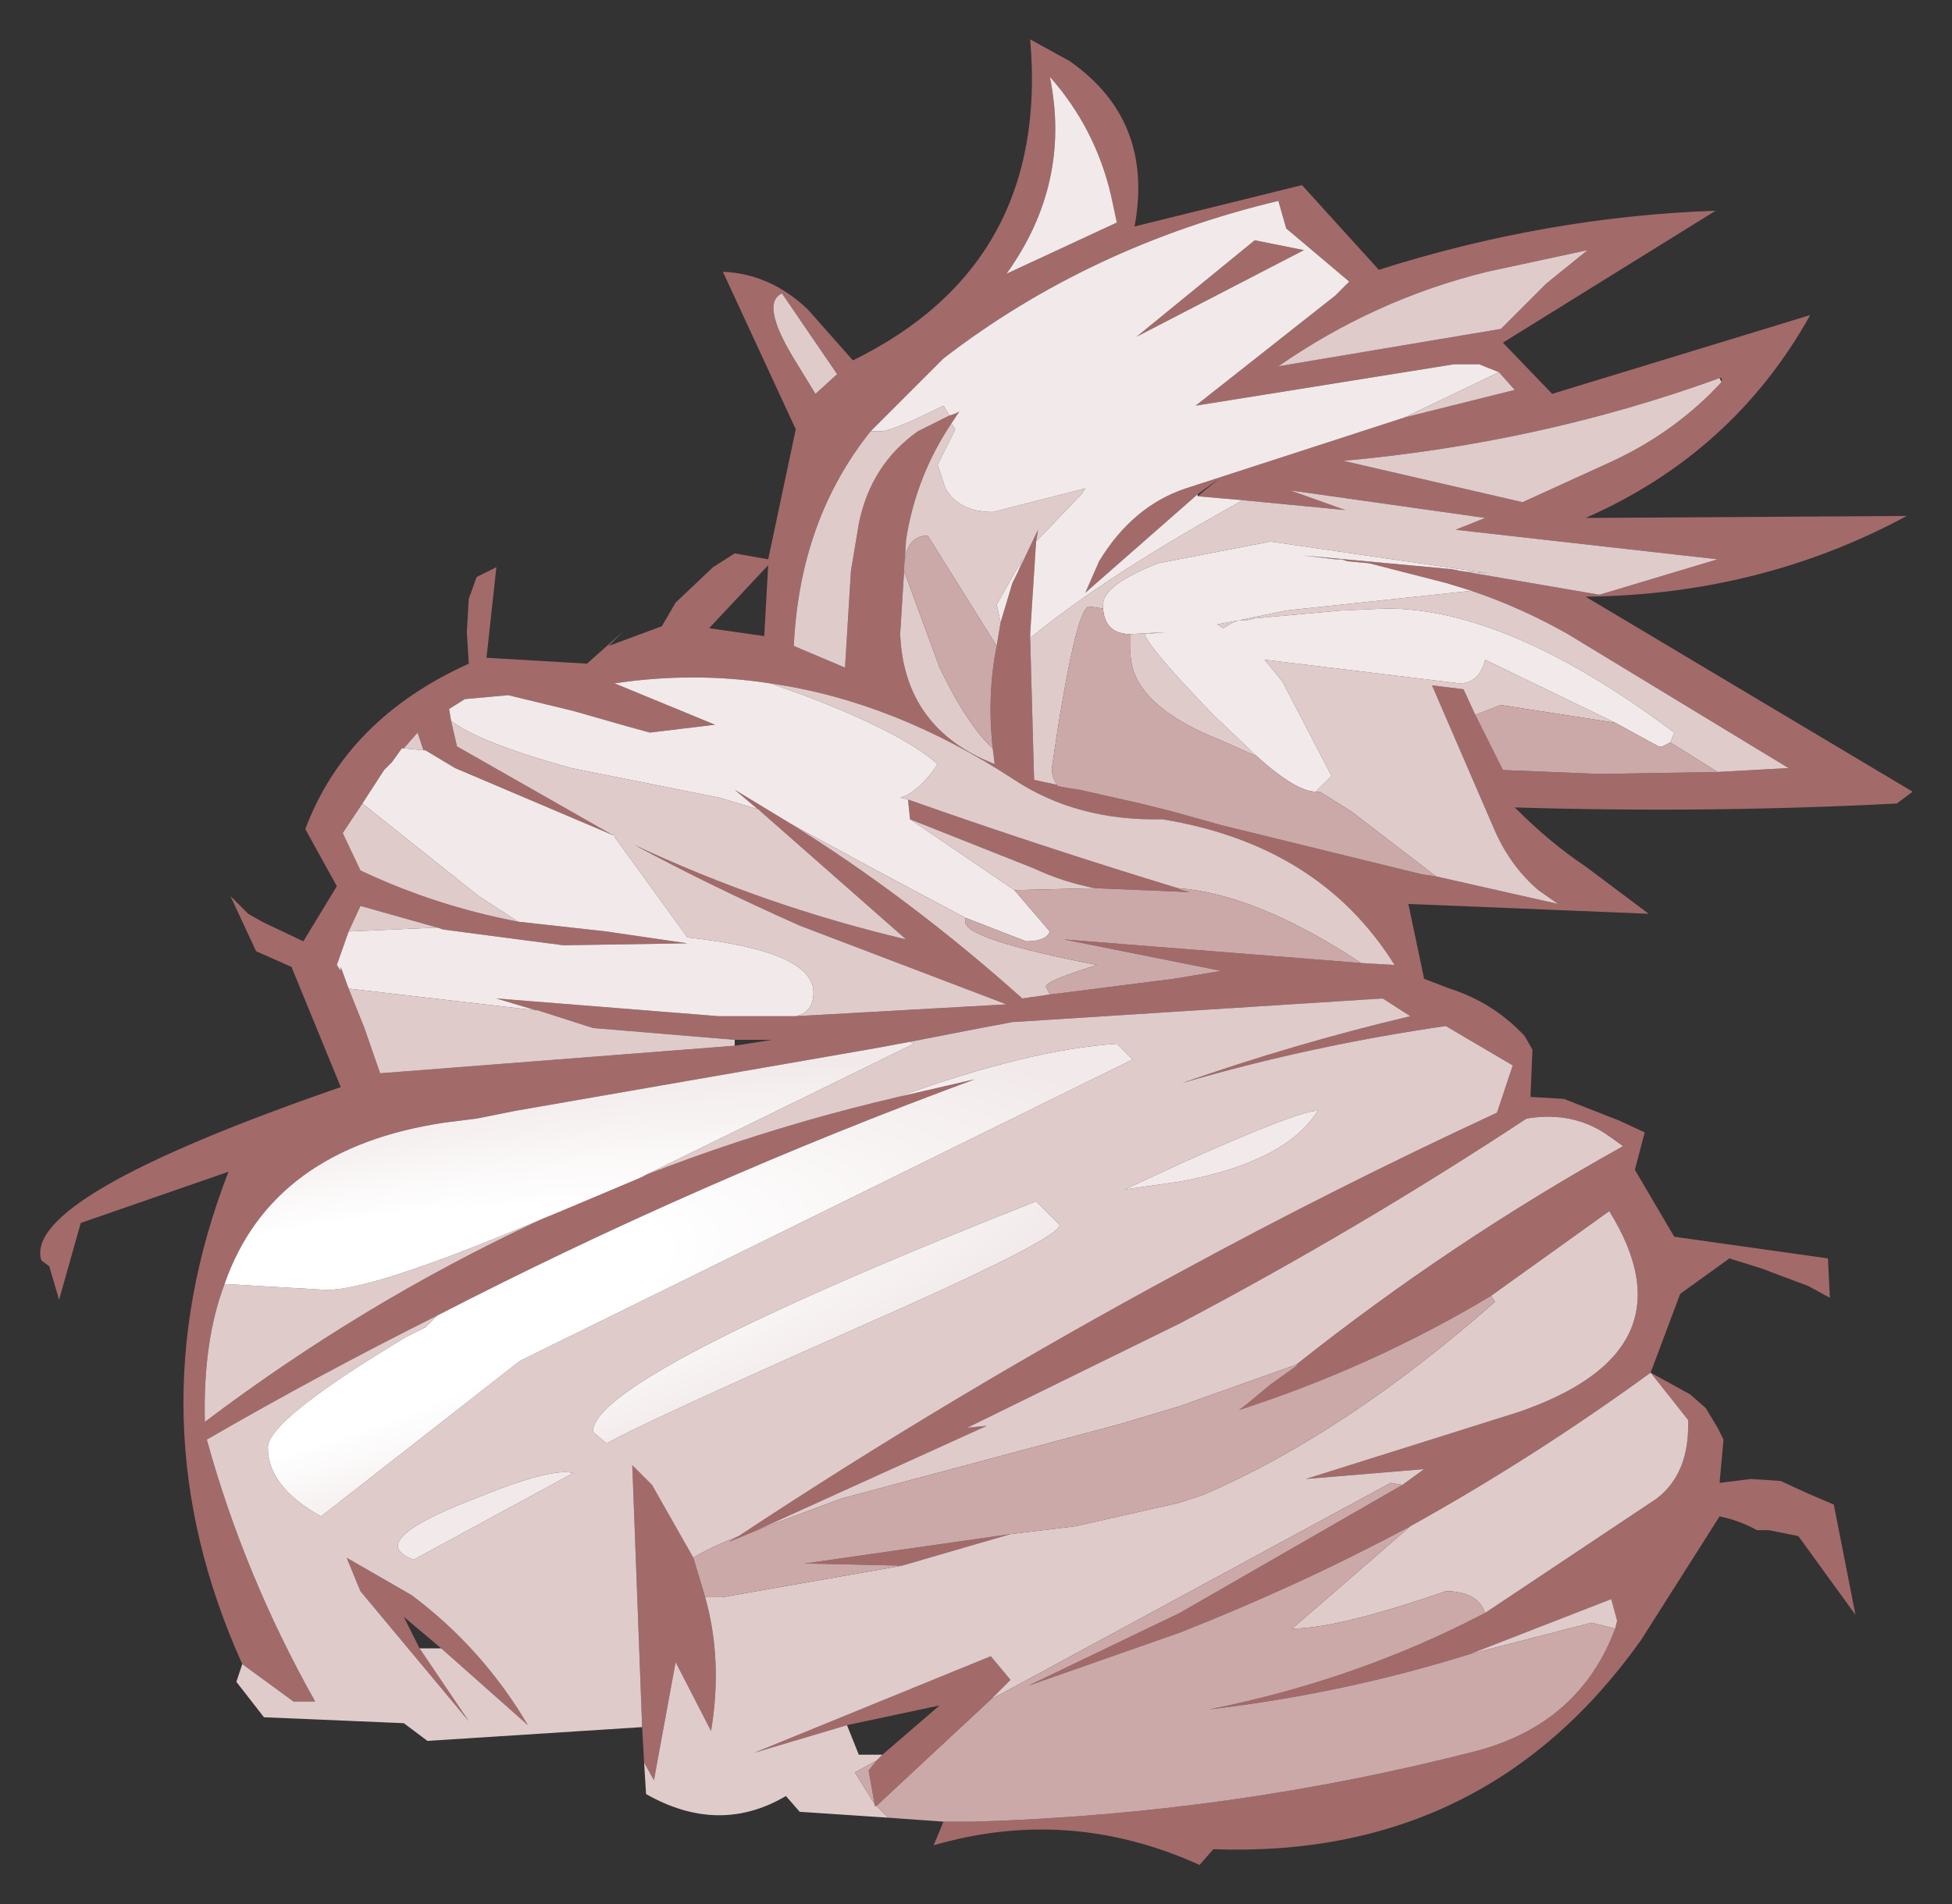 <?xml version="1.0" encoding="UTF-8" standalone="no"?>
<svg xmlns:xlink="http://www.w3.org/1999/xlink" height="48.35px" width="49.55px" xmlns="http://www.w3.org/2000/svg">
  <rect width="100%" height="100%" fill="#333333" stroke="none"/>
  <g transform="matrix(1.0, 0.0, 0.0, 1.0, 24.75, 24.2)">
    <path d="M13.35 -15.85 L14.5 -17.0 15.55 -17.85 13.0 -17.3 Q10.15 -16.6 7.7 -14.9 L13.35 -15.85 M12.8 -14.95 L12.3 -14.95 12.15 -14.95 5.6 -13.9 9.15 -16.7 9.5 -17.05 7.9 -18.4 7.7 -19.1 Q2.9 -17.95 -0.8 -15.1 L-2.65 -13.25 Q-4.45 -11.0 -4.6 -7.8 L-3.3 -7.25 -3.15 -9.7 -2.95 -10.9 Q-2.65 -12.4 -1.45 -13.25 L-0.65 -13.65 -0.5 -13.7 -0.4 -13.75 -0.6 -13.45 Q-1.5 -12.1 -1.75 -10.5 L-1.9 -8.1 Q-1.8 -5.7 0.5 -4.8 L0.45 -5.2 Q0.3 -6.55 0.55 -7.8 L0.65 -8.4 0.95 -9.4 1.1 -9.7 1.6 -10.75 1.55 -10.45 1.4 -8.1 1.4 -8.0 1.5 -4.4 2.65 -4.15 4.2 -3.8 5.0 -3.6 6.25 -3.25 11.35 -2.0 11.7 -1.95 14.8 -1.25 14.3 -1.6 Q13.6 -2.2 13.2 -3.1 L11.6 -6.8 12.4 -6.7 12.7 -6.05 13.4 -4.65 15.85 -4.55 18.85 -4.6 20.65 -4.7 15.05 -8.1 Q13.55 -8.95 11.95 -9.4 L10.0 -9.9 9.45 -9.95 9.3 -10.0 9.15 -10.0 8.3 -10.1 12.1 -9.75 12.35 -9.7 15.85 -9.1 18.85 -10.0 12.2 -10.75 12.95 -11.05 8.0 -11.75 9.4 -11.25 6.8 -11.5 5.65 -11.6 6.2 -12.05 5.65 -11.65 2.8 -9.15 3.15 -9.95 Q4.0 -11.35 5.35 -11.8 L10.9 -13.6 13.7 -14.3 13.3 -14.75 12.8 -14.95 M-18.6 18.05 Q-21.4 11.85 -18.95 5.55 L-22.7 6.85 -23.25 8.8 -23.5 7.95 -23.7 7.8 Q-24.2 6.2 -16.1 3.4 L-17.35 0.35 -18.25 -0.05 -18.9 -1.45 -18.45 -1.0 -18.1 -0.8 -17.05 -0.3 -16.2 -1.7 -17.0 -3.15 Q-15.95 -5.95 -12.85 -7.35 L-12.9 -8.15 -12.85 -9.0 -12.65 -9.55 -12.15 -9.8 -12.4 -7.5 -9.85 -7.35 -8.95 -8.15 -9.3 -7.8 -7.95 -8.3 -7.6 -8.9 -6.65 -9.8 -6.1 -10.15 -5.25 -10.0 -4.55 -13.3 -6.4 -17.3 Q-5.2 -17.25 -4.25 -16.35 L-3.1 -15.05 Q1.9 -17.5 1.4 -23.2 L2.4 -22.65 Q4.55 -21.15 4.05 -18.45 L8.3 -19.5 10.25 -17.35 Q14.5 -18.7 18.8 -18.85 L13.4 -15.5 14.65 -14.2 21.2 -16.2 Q19.25 -12.7 15.5 -11.05 L23.65 -11.1 Q19.95 -9.1 15.5 -9.05 L23.8 -4.1 23.4 -3.8 Q18.6 -3.55 13.7 -3.7 14.6 -2.8 15.5 -2.2 L17.1 -1.0 11.0 -1.25 11.4 0.65 12.05 0.9 Q13.15 1.25 13.95 2.1 L14.15 2.45 14.1 3.65 14.95 3.7 16.35 4.25 17.0 4.55 16.75 5.5 17.75 7.2 21.65 7.75 21.7 8.75 21.15 8.45 19.95 8.0 19.15 7.75 17.9 8.65 17.15 10.65 Q14.2 12.8 11.05 14.55 8.25 16.05 5.2 17.25 L1.35 18.6 5.2 16.75 10.85 13.5 11.4 13.1 8.4 13.35 13.8 11.65 Q18.3 10.1 16.1 6.55 L13.1 8.7 Q10.1 10.5 6.7 11.6 L6.9 11.45 7.5 10.95 8.2 10.45 8.15 10.45 Q12.05 7.35 16.45 4.9 L16.1 4.65 Q15.2 4.0 14.0 4.2 9.75 7.0 5.2 9.4 L-0.2 12.05 0.3 12.0 -5.65 14.7 -6.25 14.95 -6.0 14.8 Q-0.55 11.2 5.2 8.1 9.15 5.95 13.25 4.05 L13.65 2.85 11.95 1.85 Q8.5 2.35 5.25 3.3 8.1 2.3 11.05 1.6 L10.35 1.15 0.95 1.75 0.15 1.9 -1.65 2.25 -2.45 2.4 -11.65 4.0 -12.65 4.2 -13.45 4.3 Q-17.85 4.95 -19.05 8.4 -19.6 9.85 -19.55 11.9 -11.6 5.9 -1.95 3.65 L0.0 3.2 Q-7.05 5.8 -13.65 9.2 -16.65 10.7 -19.5 12.35 -18.55 15.8 -16.75 19.0 L-17.3 19.0 -18.6 18.05 M17.15 10.65 L18.15 11.2 18.55 11.55 18.85 12.05 19.0 12.35 18.9 13.45 19.7 13.35 20.45 13.4 21.1 13.7 21.8 14.0 22.35 16.8 20.9 14.8 20.15 14.65 19.85 14.65 Q19.4 14.4 18.9 14.3 L16.9 17.45 Q12.95 23.0 6.05 22.75 L5.7 23.15 Q2.4 21.65 -1.05 22.65 L-0.8 22.05 -0.45 22.05 0.0 22.05 Q6.55 21.85 12.75 20.25 15.35 19.55 16.25 17.15 L16.3 16.95 16.15 16.4 12.55 17.8 Q9.35 18.8 5.95 19.2 9.7 18.45 12.95 16.75 L17.3 13.85 Q18.15 13.2 18.1 11.85 L17.15 10.65 M-8.4 20.55 L-8.45 19.65 -8.7 13.0 -8.2 13.5 -7.15 15.35 -6.85 16.35 Q-6.4 17.95 -6.7 19.75 L-7.6 18.0 -8.05 20.45 -8.15 21.0 -8.4 20.55 M18.9 -14.6 Q14.35 -12.95 9.35 -12.5 L13.9 -11.45 16.2 -12.5 Q17.8 -13.25 18.95 -14.5 L18.95 -14.6 18.9 -14.6 M7.1 -18.1 L8.35 -17.85 4.1 -15.65 7.1 -18.1 M3.45 -19.25 Q3.05 -20.95 1.9 -22.25 2.45 -19.55 0.8 -17.25 L3.6 -18.55 3.45 -19.25 M1.9 1.05 L5.05 0.65 6.25 0.45 2.25 -0.35 9.8 0.25 10.65 0.3 Q8.75 -2.75 4.75 -3.4 2.6 -3.35 1.0 -4.4 -2.05 -6.4 -5.2 -6.85 -7.15 -7.15 -9.15 -6.85 L-6.6 -5.8 -8.25 -5.6 -8.8 -5.75 -10.2 -6.15 -11.85 -6.55 -12.95 -6.45 -13.35 -6.2 -13.3 -5.9 -13.15 -5.25 -9.2 -3.0 -13.2 -4.7 -13.95 -5.15 -14.0 -5.15 -14.15 -5.6 -14.5 -5.2 -14.55 -5.2 -14.8 -4.85 -15.0 -4.65 -15.55 -3.8 -16.05 -3.05 -15.6 -2.1 Q-13.7 -1.2 -11.6 -0.8 L-9.35 -0.55 -7.3 -0.25 -10.45 -0.2 -13.5 -0.6 -13.65 -0.65 -15.6 -1.2 -15.9 -0.55 -16.2 0.3 -16.1 0.45 -16.1 0.35 -15.9 0.9 -15.5 1.9 -15.1 3.05 -6.1 2.35 -5.15 2.2 -6.1 2.2 -9.7 1.9 -11.1 1.45 -11.15 1.45 -12.15 1.15 -6.5 1.6 -5.05 1.6 -4.75 1.6 -4.65 1.6 -4.55 1.6 0.8 1.3 -4.45 -0.7 Q-6.7 -1.7 -8.65 -2.75 -5.35 -1.2 -1.75 -0.35 L-5.5 -3.65 -5.45 -3.6 -6.1 -4.15 -4.7 -3.3 Q-1.65 -1.4 1.2 1.15 L1.9 1.05 M5.15 -1.65 L5.25 -1.6 5.45 -1.55 3.05 -1.65 Q2.25 -1.8 1.5 -2.15 L-1.65 -3.4 -1.7 -3.9 Q1.7 -2.7 5.15 -1.65 M0.9 14.75 L-1.85 15.55 -4.15 15.5 -4.35 15.5 0.9 14.75 M-3.25 19.6 L-5.6 20.3 0.4 17.85 0.9 18.45 0.4 18.95 -2.5 21.65 -2.55 21.65 -2.55 21.6 -2.7 20.75 -2.5 20.5 -2.45 20.45 -2.35 20.35 -0.9 19.1 -3.25 19.6 M-4.05 -14.2 L-3.5 -14.7 -4.9 -16.75 Q-5.45 -16.5 -4.6 -15.1 L-4.05 -14.2 M-6.75 -8.25 L-5.35 -8.05 -5.25 -9.85 -6.75 -8.25 M-14.1 17.65 L-12.85 19.5 -15.6 16.2 -15.95 15.35 -14.3 16.3 Q-12.5 17.65 -11.35 19.6 L-13.55 17.65 -14.5 16.85 -14.1 17.65" fill="#a36a6a" fill-rule="evenodd" stroke="none"/>
    <path d="M13.35 -15.85 L7.7 -14.9 Q10.15 -16.6 13.0 -17.3 L15.55 -17.85 14.5 -17.0 13.35 -15.85 M12.8 -14.95 L13.3 -14.75 13.7 -14.3 10.9 -13.6 13.3 -14.75 12.8 -14.95 M6.8 -11.5 L9.4 -11.25 8.0 -11.75 12.95 -11.05 12.2 -10.75 18.85 -10.0 15.85 -9.1 12.35 -9.7 13.0 -9.65 7.5 -10.45 4.65 -9.9 Q3.25 -9.35 3.25 -8.85 L3.25 -8.75 2.9 -8.8 Q2.55 -8.8 1.95 -4.7 1.95 -4.45 2.1 -4.25 L2.65 -4.15 1.5 -4.4 1.4 -8.0 Q3.35 -9.6 6.8 -11.5 M11.95 -9.4 Q13.55 -8.95 15.05 -8.1 L20.65 -4.7 18.85 -4.6 17.65 -5.35 17.75 -5.6 Q13.55 -8.75 10.45 -8.75 L9.3 -8.7 7.1 -8.5 6.9 -8.45 6.7 -8.45 7.9 -8.7 12.6 -9.2 11.95 -9.4 M12.7 -6.05 L12.4 -6.7 11.6 -6.8 13.2 -3.1 Q13.6 -2.2 14.3 -1.6 L14.8 -1.25 11.7 -1.95 9.55 -3.6 8.75 -4.1 8.65 -4.1 9.05 -4.5 7.8 -6.9 7.35 -7.45 12.3 -6.85 Q12.8 -6.85 12.95 -7.45 L16.25 -5.85 13.35 -6.3 12.7 -6.05 M1.55 -10.45 L1.6 -10.75 1.1 -9.7 1.2 -10.0 0.55 -8.85 0.65 -8.4 0.55 -7.8 -1.2 -10.6 Q-1.8 -10.6 -1.8 -9.7 L-0.9 -7.25 Q-0.2 -5.8 0.45 -5.2 L0.5 -4.8 Q-1.8 -5.7 -1.9 -8.1 L-1.75 -10.5 Q-1.5 -12.1 -0.6 -13.45 L-0.5 -13.3 -0.95 -12.4 -0.75 -11.8 Q-0.4 -11.2 0.45 -11.2 L2.8 -11.8 2.7 -11.65 1.55 -10.45 M-0.65 -13.65 L-1.45 -13.25 Q-2.65 -12.4 -2.95 -10.9 L-3.15 -9.7 -3.3 -7.25 -4.6 -7.8 Q-4.45 -11.0 -2.65 -13.25 L-2.4 -13.25 Q-2.1 -13.25 -0.8 -13.9 L-0.65 -13.65 M-18.6 18.05 L-17.3 19.0 -16.75 19.0 Q-18.55 15.8 -19.5 12.35 -16.65 10.7 -13.65 9.2 L-13.95 9.5 -14.45 9.75 Q-17.95 11.85 -17.95 12.55 -17.95 13.55 -16.6 14.3 L-11.55 10.35 4.0 2.7 3.6 2.3 Q1.35 2.45 -1.95 3.65 -11.6 5.9 -19.55 11.9 -19.6 9.85 -19.05 8.4 L-16.45 8.55 Q-15.3 8.55 -11.35 6.9 L-8.5 5.7 -1.55 2.3 -1.65 2.25 0.15 1.9 0.95 1.75 10.35 1.15 11.05 1.6 Q8.1 2.3 5.25 3.3 8.5 2.35 11.95 1.85 L13.65 2.85 13.25 4.05 Q9.15 5.95 5.2 8.1 -0.55 11.2 -6.0 14.8 -6.75 15.1 -7.15 15.35 L-8.2 13.5 -8.7 13.0 -8.45 19.65 -13.9 20.0 -14.5 19.55 -18.05 19.4 -18.75 18.5 -18.6 18.05 M-5.65 14.7 L0.3 12.0 -0.2 12.05 5.2 9.4 Q9.75 7.0 14.0 4.2 15.2 4.0 16.1 4.65 L16.45 4.9 Q12.05 7.35 8.15 10.45 L5.2 11.5 3.7 11.95 -3.4 13.85 -5.15 14.5 -5.65 14.7 M13.1 8.7 L16.1 6.55 Q18.3 10.1 13.8 11.65 L8.4 13.35 11.4 13.1 10.85 13.5 10.55 13.45 0.4 18.95 0.9 18.45 0.4 17.85 -5.6 20.3 -3.25 19.6 -2.95 20.35 -2.35 20.35 -2.45 20.45 -2.5 20.5 -3.05 20.8 -2.55 21.6 -2.55 21.65 -2.5 21.65 -2.2 21.95 -4.45 21.8 -4.8 21.4 Q-6.5 22.4 -8.35 21.35 L-8.4 20.55 -8.15 21.0 -8.05 20.45 -7.6 18.0 -6.7 19.75 Q-6.4 17.95 -6.85 16.35 L-6.4 16.35 -1.85 15.55 0.9 14.75 2.55 14.55 5.2 13.95 5.35 13.9 5.8 13.75 Q9.4 12.2 13.2 8.85 L13.1 8.7 M11.05 14.55 Q14.2 12.8 17.15 10.65 L18.1 11.85 Q18.15 13.2 17.3 13.85 L12.95 16.75 Q12.75 16.2 11.95 16.2 9.2 17.15 8.05 17.15 L11.05 14.55 M18.95 -14.5 Q17.8 -13.25 16.2 -12.5 L13.9 -11.45 9.35 -12.5 Q14.35 -12.95 18.9 -14.6 L18.95 -14.5 M6.7 -8.45 L6.55 -8.4 6.3 -8.25 6.15 -8.35 6.7 -8.45 M3.95 -8.1 L4.85 -8.15 4.3 -8.1 Q4.45 -7.7 6.05 -6.05 L7.15 -5.0 6.25 -5.4 Q3.85 -6.35 3.95 -7.75 L3.95 -8.1 M-0.25 -0.9 L-0.25 -0.8 Q-0.25 -0.35 3.1 0.3 1.8 0.7 1.8 0.85 L1.9 1.05 1.2 1.15 Q-1.65 -1.4 -4.7 -3.3 L-4.25 -3.05 -2.5 -2.1 -0.25 -0.9 M9.8 0.25 Q7.15 -1.5 5.15 -1.65 1.7 -2.7 -1.7 -3.9 L-1.9 -3.95 -1.75 -4.0 Q-1.3 -4.25 -0.95 -4.8 -1.85 -5.6 -4.35 -6.55 L-5.2 -6.85 Q-2.05 -6.4 1.0 -4.4 2.6 -3.35 4.75 -3.4 8.75 -2.75 10.65 0.3 L9.8 0.25 M3.05 -1.65 L1.0 -1.6 -1.65 -3.4 1.5 -2.15 Q2.25 -1.8 3.05 -1.65 M-13.3 -5.9 Q-12.6 -5.35 -10.25 -4.7 L-6.5 -3.95 -5.5 -3.65 -1.75 -0.35 Q-5.35 -1.2 -8.65 -2.75 -6.7 -1.7 -4.45 -0.7 L0.8 1.3 -4.55 1.6 Q-4.1 1.5 -4.1 1.0 -4.1 -0.05 -7.3 -0.4 L-9.15 -2.95 -9.15 -3.0 -9.2 -3.0 -13.15 -5.25 -13.3 -5.9 M12.55 17.8 L16.15 16.4 16.3 16.95 16.25 17.15 15.65 17.0 12.55 17.8 M0.0 22.05 L-0.45 22.05 0.0 22.05 M8.7 4.0 Q8.2 4.0 5.2 5.35 L3.8 6.0 5.2 5.8 Q7.9 5.3 8.7 4.0 M2.15 6.9 L1.55 6.3 Q-9.7 10.75 -9.7 12.15 L-9.35 12.45 Q-8.6 12.0 -2.85 9.45 2.15 7.25 2.15 6.9 M-4.05 -14.2 L-4.6 -15.1 Q-5.45 -16.5 -4.9 -16.75 L-3.5 -14.7 -4.05 -14.2 M-15.9 -0.55 L-15.6 -1.2 -13.65 -0.65 -15.9 -0.55 M-11.6 -0.8 Q-13.7 -1.2 -15.6 -2.1 L-16.05 -3.05 -15.55 -3.8 -12.6 -1.45 -11.6 -0.8 M-14.5 -5.2 L-14.15 -5.6 -14.0 -5.15 -14.5 -5.2 M-15.9 0.9 L-11.15 1.45 -11.1 1.45 -9.7 1.9 -6.1 2.2 -6.1 2.35 -15.1 3.05 -15.5 1.9 -15.9 0.9 M-14.1 17.65 L-13.55 17.65 -11.35 19.6 Q-12.5 17.65 -14.3 16.3 L-15.95 15.35 -15.6 16.2 -12.85 19.5 -14.1 17.65 M-12.7 13.85 Q-14.65 14.6 -14.65 15.05 -14.65 15.25 -14.25 15.4 L-10.2 13.2 Q-10.75 13.05 -12.7 13.85" fill="#e0cbcb" fill-rule="evenodd" stroke="none"/>
    <path d="M-2.65 -13.25 L-0.8 -15.1 Q2.9 -17.95 7.7 -19.1 L7.9 -18.4 9.5 -17.05 9.15 -16.7 5.6 -13.9 12.15 -14.95 12.3 -14.95 12.8 -14.95 13.3 -14.75 10.9 -13.6 5.35 -11.8 Q4.0 -11.35 3.15 -9.95 L2.8 -9.15 5.65 -11.65 5.65 -11.6 6.8 -11.5 Q3.35 -9.6 1.4 -8.0 L1.4 -8.1 1.55 -10.45 2.7 -11.65 2.8 -11.8 0.45 -11.2 Q-0.4 -11.2 -0.75 -11.8 L-0.95 -12.4 -0.5 -13.3 -0.6 -13.45 -0.4 -13.75 -0.5 -13.7 -0.65 -13.65 -0.8 -13.9 Q-2.1 -13.25 -2.4 -13.25 L-2.65 -13.25 M12.35 -9.7 L12.1 -9.75 8.3 -10.1 9.15 -10.0 9.3 -10.0 9.45 -9.95 10.0 -9.9 11.95 -9.4 12.6 -9.2 7.9 -8.7 6.7 -8.45 6.9 -8.45 7.1 -8.5 9.3 -8.7 10.45 -8.75 Q13.55 -8.75 17.75 -5.6 L17.65 -5.35 17.45 -5.25 17.35 -5.25 16.25 -5.85 12.95 -7.45 Q12.8 -6.85 12.3 -6.85 L7.35 -7.45 7.8 -6.9 9.05 -4.5 8.65 -4.1 Q8.15 -4.1 7.15 -5.0 L6.05 -6.05 Q4.45 -7.7 4.3 -8.1 L4.85 -8.15 3.95 -8.1 Q3.3 -8.1 3.25 -8.75 L3.25 -8.85 Q3.25 -9.35 4.65 -9.9 L7.5 -10.45 13.0 -9.65 12.35 -9.7 M1.1 -9.7 L0.95 -9.4 0.65 -8.4 0.55 -8.85 1.2 -10.0 1.1 -9.7 M-13.65 9.2 Q-7.05 5.8 0.0 3.2 L-1.95 3.65 Q1.35 2.45 3.6 2.3 L4.0 2.7 -11.55 10.35 -16.6 14.3 Q-17.95 13.55 -17.95 12.55 -17.95 11.85 -14.45 9.75 L-13.95 9.5 -13.65 9.2 M-19.05 8.4 Q-17.85 4.95 -13.45 4.3 L-12.65 4.2 -11.65 4.0 -2.45 2.4 -1.65 2.25 -1.55 2.3 -8.5 5.7 -11.35 6.9 Q-15.3 8.55 -16.45 8.55 L-19.05 8.4 M3.45 -19.25 L3.6 -18.55 0.8 -17.25 Q2.45 -19.55 1.9 -22.25 3.05 -20.95 3.45 -19.25 M7.1 -18.1 L4.1 -15.65 8.35 -17.85 7.1 -18.1 M6.7 -8.45 L6.15 -8.35 6.3 -8.25 6.55 -8.4 6.7 -8.45 M1.0 -1.6 L1.9 -0.55 Q1.8 -0.3 1.3 -0.3 L-0.25 -0.9 -2.5 -2.1 -4.25 -3.05 -4.7 -3.3 -6.1 -4.15 -5.45 -3.6 -5.5 -3.65 -6.5 -3.95 -10.25 -4.7 Q-12.6 -5.35 -13.3 -5.9 L-13.35 -6.2 -12.95 -6.45 -11.85 -6.55 -10.2 -6.15 -8.8 -5.75 -8.25 -5.6 -6.6 -5.8 -9.15 -6.85 Q-7.15 -7.15 -5.2 -6.85 L-4.35 -6.55 Q-1.85 -5.6 -0.95 -4.8 -1.3 -4.25 -1.75 -4.0 L-1.9 -3.95 -1.7 -3.9 -1.65 -3.4 1.0 -1.6 M8.7 4.0 Q7.9 5.3 5.2 5.8 L3.8 6.0 5.2 5.35 Q8.2 4.0 8.7 4.0 M2.15 6.9 Q2.15 7.25 -2.85 9.45 -8.6 12.0 -9.35 12.45 L-9.7 12.15 Q-9.7 10.75 1.55 6.3 L2.15 6.9 M-13.65 -0.65 L-13.5 -0.6 -10.45 -0.2 -7.3 -0.25 -9.35 -0.55 -11.6 -0.8 -12.6 -1.45 -15.55 -3.8 -15.0 -4.65 -14.8 -4.85 -14.55 -5.2 -14.5 -5.2 -14.0 -5.15 -13.95 -5.15 -13.2 -4.7 -9.2 -3.0 -9.15 -3.0 -9.15 -2.95 -7.3 -0.4 Q-4.1 -0.05 -4.1 1.0 -4.1 1.5 -4.55 1.6 L-4.65 1.6 -4.75 1.6 -5.05 1.6 -6.5 1.6 -12.15 1.15 -11.15 1.45 -15.9 0.9 -16.1 0.35 -16.1 0.45 -16.2 0.3 -15.9 -0.55 -13.65 -0.65 M-12.7 13.85 Q-10.75 13.05 -10.2 13.2 L-14.25 15.4 Q-14.65 15.25 -14.65 15.05 -14.65 14.6 -12.7 13.85" fill="url(#gradient0)" fill-rule="evenodd" stroke="none"/>
    <path d="M18.85 -4.6 L15.85 -4.55 13.4 -4.65 12.7 -6.05 13.35 -6.3 16.25 -5.85 17.35 -5.25 17.45 -5.25 17.65 -5.35 18.85 -4.6 M11.7 -1.95 L11.35 -2.0 6.25 -3.25 5.0 -3.6 4.2 -3.8 2.65 -4.15 2.1 -4.25 Q1.95 -4.45 1.95 -4.7 2.55 -8.8 2.9 -8.8 L3.25 -8.75 Q3.3 -8.1 3.95 -8.1 L3.95 -7.75 Q3.85 -6.35 6.25 -5.4 L7.15 -5.0 Q8.15 -4.1 8.65 -4.1 L8.75 -4.1 9.55 -3.6 11.7 -1.95 M0.55 -7.8 Q0.3 -6.55 0.45 -5.2 -0.2 -5.8 -0.9 -7.25 L-1.8 -9.7 Q-1.8 -10.6 -1.2 -10.6 L0.55 -7.8 M-6.0 14.8 L-6.25 14.95 -5.65 14.7 -5.15 14.5 -3.4 13.85 3.7 11.95 5.2 11.5 8.15 10.45 8.2 10.45 7.5 10.95 6.9 11.45 6.7 11.6 Q10.1 10.5 13.1 8.7 L13.2 8.85 Q9.4 12.2 5.8 13.75 L5.35 13.9 5.2 13.95 2.55 14.55 0.9 14.75 -4.35 15.5 -4.15 15.5 -1.85 15.55 -6.4 16.35 -6.85 16.35 -7.15 15.35 Q-6.75 15.1 -6.0 14.8 M10.85 13.5 L5.2 16.75 1.35 18.6 5.2 17.25 Q8.25 16.05 11.05 14.55 L8.05 17.15 Q9.2 17.15 11.95 16.2 12.75 16.2 12.95 16.75 9.7 18.45 5.95 19.2 9.35 18.8 12.55 17.8 L15.65 17.0 16.25 17.15 Q15.35 19.55 12.75 20.25 6.55 21.85 0.0 22.05 L-0.45 22.05 -0.8 22.05 -2.2 21.95 -2.5 21.65 0.4 18.95 10.55 13.45 10.85 13.5 M-0.25 -0.9 L1.3 -0.3 Q1.8 -0.3 1.9 -0.55 L1.0 -1.6 3.05 -1.65 5.45 -1.55 5.25 -1.6 5.15 -1.65 Q7.15 -1.5 9.8 0.25 L2.25 -0.35 6.25 0.45 5.05 0.65 1.9 1.05 1.8 0.85 Q1.8 0.7 3.1 0.3 -0.25 -0.35 -0.25 -0.8 L-0.25 -0.9 M-2.5 20.5 L-2.7 20.75 -2.55 21.6 -3.05 20.8 -2.5 20.5" fill="#cca9a9" fill-rule="evenodd" stroke="none"/>
  </g>
  <defs>
    <radialGradient cx="0" cy="0" gradientTransform="matrix(0.035, -0.009, 0.002, 0.007, -21.6, 10.9)" gradientUnits="userSpaceOnUse" id="gradient0" r="819.2" spreadMethod="pad">
      <stop offset="0.478" stop-color="#ffffff"></stop>
      <stop offset="0.882" stop-color="#f2eaea"></stop>
    </radialGradient>
  </defs>
</svg>